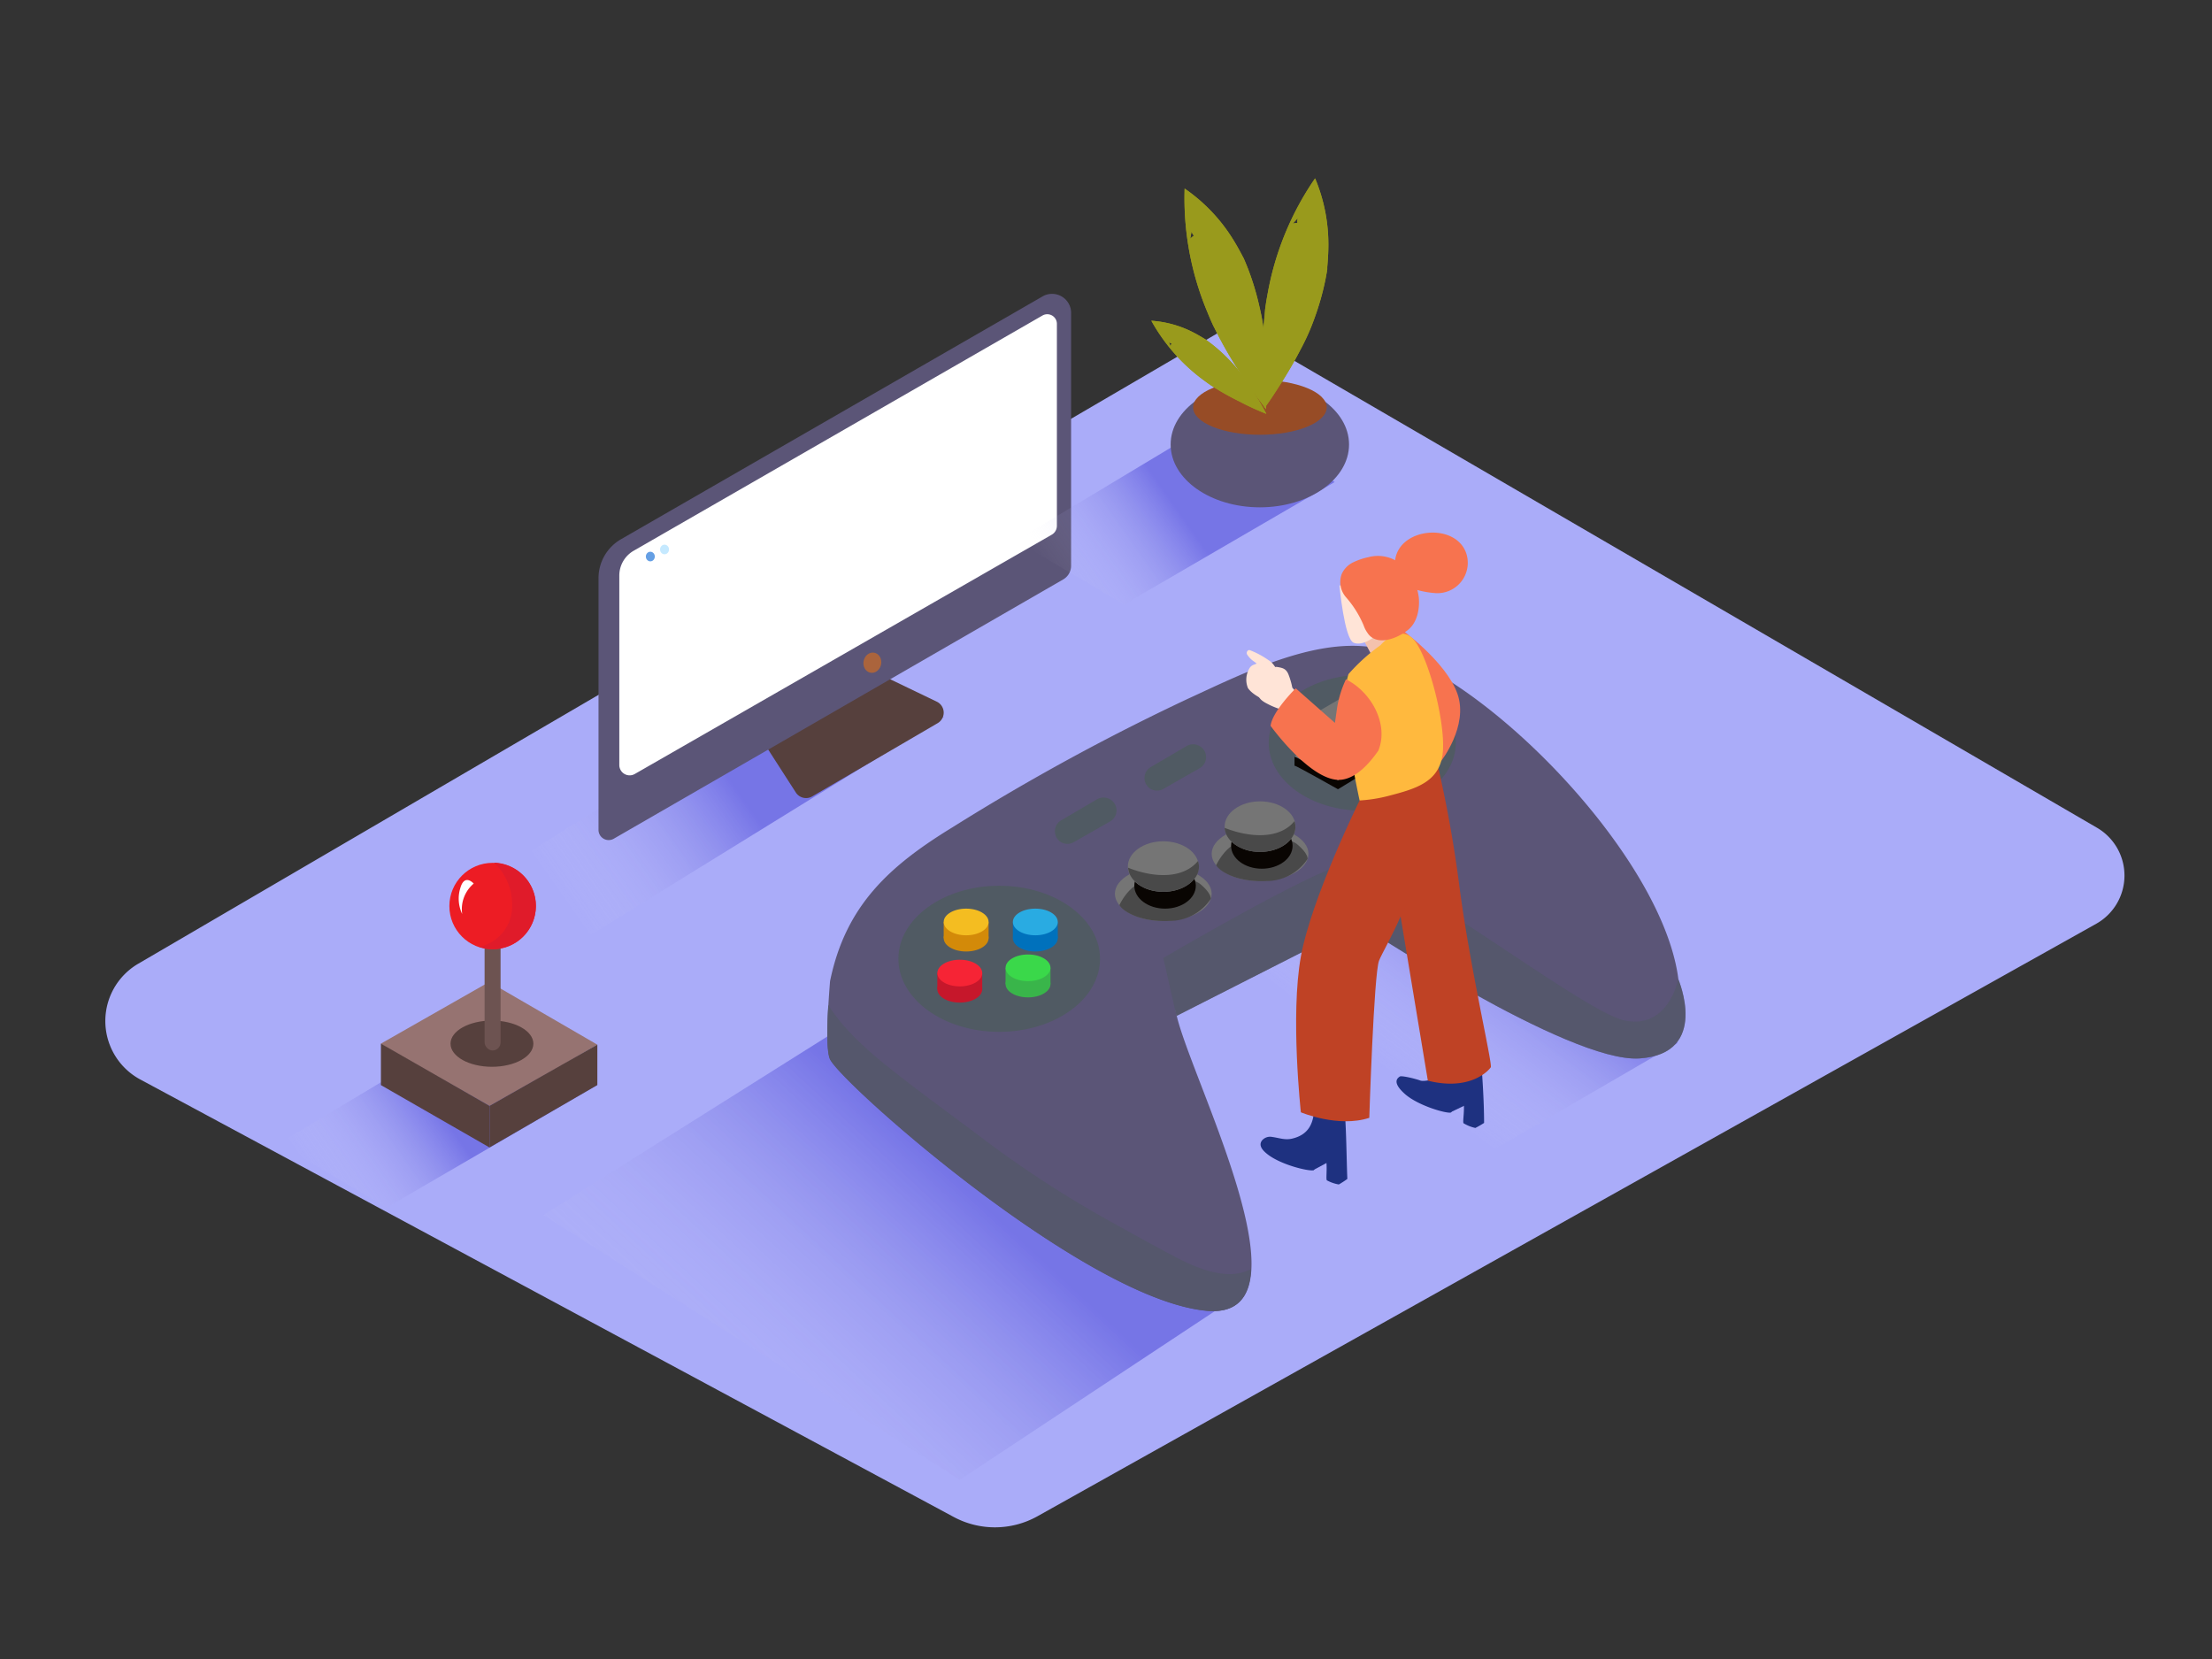 <svg id="Layer_1" data-name="Layer 1" xmlns="http://www.w3.org/2000/svg" xmlns:xlink="http://www.w3.org/1999/xlink" viewBox="0 0 400 300"><rect x="0" y="0" width="400" height="300" fill="#333333" stroke="none"/><defs><linearGradient id="linear-gradient" x1="102.13" y1="163.64" x2="133.38" y2="141.63" gradientUnits="userSpaceOnUse"><stop offset="0" stop-color="#fff" stop-opacity="0"/><stop offset="0.98" stop-color="#0800bf"/></linearGradient><linearGradient id="linear-gradient-2" x1="192.03" y1="106.9" x2="213.4" y2="91.86" xlink:href="#linear-gradient"/><linearGradient id="linear-gradient-3" x1="248.43" y1="192.09" x2="270.01" y2="163.42" xlink:href="#linear-gradient"/><linearGradient id="linear-gradient-4" x1="129.2" y1="261.22" x2="174.13" y2="212.75" xlink:href="#linear-gradient"/><linearGradient id="linear-gradient-5" x1="58.71" y1="215.94" x2="80.08" y2="200.9" xlink:href="#linear-gradient"/></defs><title>61-70</title><path d="M222.82,58.71l156.43,91a10,10,0,0,1-.14,17.31L187.62,274.18a15.77,15.77,0,0,1-15.17.13L25.32,195.18A12,12,0,0,1,25,174.27Z" fill="#aaacf9"/><path d="M153.15,118.28,93.54,155.41l12.32,14.24,64.79-40C164,125.13,158.95,123.88,153.15,118.28Z" opacity="0.32" fill="url(#linear-gradient)"/><path d="M159.85,122.29l9.56,4.6a2.2,2.2,0,0,1,.15,3.88L146.9,144a2.2,2.2,0,0,1-3-.71l-5.51-8.56" fill="#56403d"/><path d="M112.28,97.52,188.53,53.6a3.44,3.44,0,0,1,5.16,3v45.7a2.86,2.86,0,0,1-1.43,2.48L111,151.66a1.84,1.84,0,0,1-2.77-1.6V104.56A8.12,8.12,0,0,1,112.28,97.52Z" fill="#5b5577"/><path d="M188.52,57.05,114.59,99.59a5.18,5.18,0,0,0-2.6,4.49v34.26a1.87,1.87,0,0,0,2.8,1.62l75.4-43.27a1.85,1.85,0,0,0,.93-1.6V58.56A1.74,1.74,0,0,0,188.52,57.05Z" fill="#fff"/><ellipse cx="157.76" cy="119.85" rx="1.84" ry="1.61" transform="translate(10.23 252.09) rotate(-79.1)" fill="#ab643c"/><ellipse cx="117.6" cy="100.64" rx="0.81" ry="0.87" fill="#659fe4"/><ellipse cx="120.17" cy="99.36" rx="0.81" ry="0.87" fill="#c5e9ff"/><path d="M223.84,73.67,183.7,97.78l19.57,11.53,38.08-22.14C234.65,82.63,229.64,79.27,223.84,73.67Z" opacity="0.32" fill="url(#linear-gradient-2)"/><path d="M259.49,149.48l-49.13,23.75,54.91,37.5,38.08-22.14C296.65,184.05,265.28,155.08,259.49,149.48Z" opacity="0.32" fill="url(#linear-gradient-3)"/><path d="M156.14,183.32l-57.87,36.4,75.29,47.88L223,234.9C216.3,230.36,161.93,188.92,156.14,183.32Z" opacity="0.32" fill="url(#linear-gradient-4)"/><path d="M90.52,182.71,50.38,206.82l19.57,11.53L108,196.21C101.33,191.67,96.32,188.31,90.52,182.71Z" opacity="0.32" fill="url(#linear-gradient-5)"/><path d="M68.88,188.72c.25.4,19.64,11.26,19.64,11.26l13.42-7.53,6.08-3.54-7.48-4.34-12.08-7Z" fill="#967371"/><polygon points="88.52 199.98 88.52 207.5 108.02 196.21 108.02 188.91 88.52 199.98" fill="#56403d"/><polygon points="68.88 188.72 68.88 196.22 88.52 207.5 88.52 199.98 68.88 188.72" fill="#56403d"/><ellipse cx="88.96" cy="188.73" rx="7.49" ry="4.18" fill="#56403d"/><rect x="87.63" y="165.29" width="2.89" height="24.67" rx="1.45" ry="1.45" fill="#6d5351"/><circle cx="89.08" cy="163.85" r="7.82" fill="#ed1c24"/><path d="M89.32,156a10.31,10.31,0,0,1,3.29,7.39,7.56,7.56,0,0,1-5.94,7.84A7.81,7.81,0,1,0,89.32,156Z" fill="#e01b2a"/><path d="M85.66,159.78a6.05,6.05,0,0,0-2.08,5.5,6.42,6.42,0,0,1-.34-4.68C84,157.88,85.66,159.78,85.66,159.78Z" fill="#fff"/><path d="M250.45,117.55c-11.24-3.19-25.8,4.31-35.66,8.82a401.09,401.09,0,0,0-42.47,23.18c-11.45,7-19.4,14.15-22.22,27.87-.49,6.11-.75,12.22,0,14,1.54,4,45.89,43.42,68.06,45.58s-8.19-51.74-5.48-56.05,27-17.86,30.73-16.63,53.93,30.77,57.9,24.64C314,169.28,273.24,124,250.45,117.55Z" fill="#5b5577"/><path d="M303.48,177.05s-1.72,9.15-9.69,7.49-43.6-30.05-50.31-28.44-33.12,17.13-33.12,17.13l2.38,10.49L245.64,167s38,25.25,50.83,24.4S303.48,177.05,303.48,177.05Z" fill="#5b5577"/><path d="M221.62,230.37c-3.33-.25-6.48-1.7-9.4-3.24-3.78-2-7.53-4.08-11.26-6.16a197.62,197.62,0,0,1-23.14-15c-5.81-4.4-11.77-8.65-17.45-13.22-3.95-3.18-7.85-6.71-10.59-11-.25,4.45-.28,8.31.26,9.7,1.54,4,45.89,43.42,68.06,45.58,5.65.55,7.88-2.54,8.13-7.52A8.88,8.88,0,0,1,221.62,230.37Z" fill="#5b5577"/><path d="M303.48,177.05s-1.72,9.15-9.69,7.49-43.6-30.05-50.31-28.44-33.12,17.13-33.12,17.13l2.38,10.49L245.64,167s38,25.25,50.83,24.4S303.48,177.05,303.48,177.05Z" fill="#505a63" opacity="0.52"/><path d="M221.62,230.37c-3.33-.25-6.48-1.7-9.4-3.24-3.78-2-7.53-4.08-11.26-6.16a197.62,197.62,0,0,1-23.14-15c-5.81-4.4-11.77-8.65-17.45-13.22-3.95-3.18-7.85-6.71-10.59-11-.25,4.45-.28,8.31.26,9.7,1.54,4,45.89,43.42,68.06,45.58,5.65.55,7.88-2.54,8.13-7.52A8.88,8.88,0,0,1,221.62,230.37Z" fill="#505a63" opacity="0.52"/><ellipse cx="246.34" cy="134.32" rx="16.92" ry="12.27" fill="#505a63"/><ellipse cx="180.69" cy="173.38" rx="18.23" ry="13.21" fill="#505a63"/><ellipse cx="210.36" cy="161.62" rx="8.75" ry="4.92" fill="#757575"/><path d="M202.42,163.68s1.71-3.76,4.46-4.16,8.21-1.31,10.22.39,1.85,2.62,1.85,2.62a8.89,8.89,0,0,1-7.41,4C206.16,166.8,203.05,164.77,202.42,163.68Z" fill="#494949"/><ellipse cx="210.68" cy="160.17" rx="5.56" ry="4.14" fill="#090502"/><ellipse cx="210.36" cy="156.7" rx="6.41" ry="4.57" fill="#757575"/><path d="M204,156.91c.16,2.43,3,4.36,6.4,4.36s6.41-2,6.41-4.57a3.33,3.33,0,0,0-.18-1C213.78,159.12,208.29,158.63,204,156.91Z" fill="#494949"/><ellipse cx="227.86" cy="154.4" rx="8.75" ry="4.92" fill="#757575"/><path d="M219.92,156.47s1.71-3.76,4.46-4.16,8.21-1.31,10.22.39,1.85,2.62,1.85,2.62a8.89,8.89,0,0,1-7.41,4C223.66,159.58,220.55,157.55,219.92,156.47Z" fill="#494949"/><ellipse cx="228.18" cy="152.95" rx="5.56" ry="4.14" fill="#090502"/><ellipse cx="227.86" cy="149.48" rx="6.41" ry="4.57" fill="#757575"/><path d="M221.45,149.7c.16,2.43,3,4.36,6.4,4.36s6.41-2,6.41-4.57a3.33,3.33,0,0,0-.18-1C231.28,151.9,225.79,151.42,221.45,149.7Z" fill="#494949"/><path d="M191.86,148.36l6.5-3.81a2.3,2.3,0,0,1,2.38,0l.09.05a2.3,2.3,0,0,1-.08,3.94l-6.59,3.76a2.3,2.3,0,0,1-2.37-.06h0A2.3,2.3,0,0,1,191.86,148.36Z" fill="#505a63"/><path d="M208.06,138.73l6.5-3.81a2.3,2.3,0,0,1,2.38,0l.09.05a2.3,2.3,0,0,1-.08,3.94l-6.59,3.76a2.3,2.3,0,0,1-2.37-.06h0A2.3,2.3,0,0,1,208.06,138.73Z" fill="#505a63"/><path d="M234.09,138.44c.38.06,7.86,4.28,7.86,4.28L259.6,132l-8-4.85-17.51,11.27" fill="#090502"/><path d="M234.94,132.3l16.34,9.51s7.09-4.53,6.9-4.75-16-9-16-9Z" fill="#090502"/><polygon points="234.94 130.68 234.94 132.3 237.4 131.8 234.94 130.68" fill="#090502"/><polygon points="259.6 130.39 259.6 132.02 257.6 131.61 259.6 130.39" fill="#090502"/><polygon points="258.18 135.43 258.18 137.05 257.13 137.76 256.79 136.6 258.18 135.43" fill="#090502"/><polygon points="234.09 138.45 234.09 136.82 236.37 137.14 235.38 138.03 234.09 138.45" fill="#090502"/><path d="M234.09,136.82c.38.06,7.86,4.28,7.86,4.28l17.65-10.71-8-4.85-17.51,11.27" fill="#757575"/><path d="M234.94,130.68l16.34,9.51s7.09-4.53,6.9-4.75-16-9-16-9Z" fill="#757575"/><ellipse cx="173.56" cy="178.89" rx="4.06" ry="2.41" fill="#c6172b"/><polyline points="169.5 178.89 169.5 175.96 177.62 175.96 177.62 178.89" fill="#c6172b"/><ellipse cx="173.56" cy="175.96" rx="4.06" ry="2.41" fill="#f62435"/><ellipse cx="174.71" cy="169.65" rx="4.06" ry="2.41" fill="#d38a09"/><polyline points="170.65 169.65 170.65 166.72 178.77 166.72 178.77 169.65" fill="#d38a09"/><ellipse cx="174.71" cy="166.72" rx="4.06" ry="2.41" fill="#f4bd21"/><ellipse cx="187.22" cy="169.65" rx="4.06" ry="2.41" fill="#0071bc"/><polyline points="183.16 169.65 183.16 166.72 191.28 166.72 191.28 169.65" fill="#0071bc"/><ellipse cx="187.22" cy="166.72" rx="4.06" ry="2.41" fill="#29abe2"/><ellipse cx="185.9" cy="177.95" rx="4.06" ry="2.41" fill="#39b54a"/><polyline points="181.84 177.95 181.84 175.01 189.96 175.01 189.96 177.95" fill="#39b54a"/><ellipse cx="185.9" cy="175.01" rx="4.06" ry="2.41" fill="#3ad84a"/><ellipse cx="227.82" cy="80.38" rx="16.13" ry="11.36" fill="#5b5577"/><ellipse cx="227.83" cy="73.67" rx="12.08" ry="4.95" fill="#974c26"/><path d="M228.64,73.79c1-1.33,1.9-2.73,2.9-4.3,1.28-2,2.48-4.05,3.57-6.16a40.7,40.7,0,0,0,2.61-5.84,48.74,48.74,0,0,0,1.91-6.69c.12-.6.23-1.2.33-1.8,0-.28.05-.25.05-.21s0-.19,0-.52c.11-1.22.19-2.44.2-3.67a30.84,30.84,0,0,0-2.4-12.35,53.25,53.25,0,0,0-8.62,21.09q-.13.68-.24,1.36s-.12.83-.17,1.16L228.69,57q-.09.86-.16,1.73c-.18,2.22-.26,4.46-.25,6.69C228.28,68.21,228.42,71,228.64,73.79Zm5.14-33.34q.44-.5.9-1h0a2,2,0,0,0-.06.87A2.77,2.77,0,0,0,233.78,40.45Z" fill="#999a1c"/><path d="M228.94,74c.08-1.63.12-3.33.12-5.18,0-2.37-.11-4.75-.33-7.11a40.7,40.7,0,0,0-1-6.32,48.74,48.74,0,0,0-2-6.66c-.22-.57-.45-1.13-.69-1.69-.11-.26-.09-.24-.07-.2l-.25-.46c-.57-1.08-1.16-2.16-1.81-3.19a30.84,30.84,0,0,0-8.69-9.09,53.25,53.25,0,0,0,4.14,22.4q.26.64.53,1.27l.48,1.07.51,1q.39.78.8,1.54c1.05,2,2.19,3.89,3.4,5.76C225.63,69.49,227.25,71.77,228.94,74Zm-13.7-30.82q.1-.66.24-1.31h0a2,2,0,0,0,.42.76A2.77,2.77,0,0,0,215.25,43.16Z" fill="#999a1c"/><path d="M229,74.84c-.48-.91-1-1.84-1.61-2.84-.77-1.28-1.59-2.53-2.47-3.73a25.6,25.6,0,0,0-2.56-3.1,30.65,30.65,0,0,0-3.24-2.95l-.92-.69c-.14-.1-.12-.1-.1-.09l-.28-.17c-.66-.4-1.32-.79-2-1.14A19.39,19.39,0,0,0,208.2,58a33.49,33.49,0,0,0,9.47,10.75l.7.51.6.42.61.39.93.57q1.81,1.08,3.7,2C225.78,73.48,227.39,74.19,229,74.84ZM211.68,62.63q-.16-.39-.29-.78h0a1.26,1.26,0,0,0,.47.27A1.74,1.74,0,0,0,211.68,62.63Z" fill="#999a1c"/><path d="M228.64,73.79c1-1.33,1.9-2.73,2.9-4.3,1.28-2,2.48-4.05,3.57-6.16a40.7,40.7,0,0,0,2.61-5.84,48.74,48.74,0,0,0,1.91-6.69c.12-.6.23-1.2.33-1.8,0-.28.05-.25.05-.21s0-.19,0-.52c.11-1.22.19-2.44.2-3.67a30.84,30.84,0,0,0-2.4-12.35,53.25,53.25,0,0,0-8.62,21.09q-.13.68-.24,1.36s-.12.83-.17,1.16L228.69,57q-.09.86-.16,1.73c-.18,2.22-.26,4.46-.25,6.69C228.28,68.21,228.42,71,228.64,73.79Zm5.14-33.34q.44-.5.9-1h0a2,2,0,0,0-.06.87A2.77,2.77,0,0,0,233.78,40.45Z" fill="#999a1c"/><path d="M228.94,74c.08-1.63.12-3.33.12-5.18,0-2.37-.11-4.75-.33-7.11a40.7,40.7,0,0,0-1-6.32,48.74,48.74,0,0,0-2-6.66c-.22-.57-.45-1.13-.69-1.69-.11-.26-.09-.24-.07-.2l-.25-.46c-.57-1.08-1.16-2.16-1.81-3.19a30.84,30.84,0,0,0-8.69-9.09,53.25,53.25,0,0,0,4.14,22.4q.26.64.53,1.27l.48,1.07.51,1q.39.78.8,1.54c1.05,2,2.19,3.89,3.4,5.76C225.63,69.49,227.25,71.77,228.94,74Zm-13.7-30.82q.1-.66.24-1.31h0a2,2,0,0,0,.42.76A2.77,2.77,0,0,0,215.25,43.16Z" fill="#999a1c"/><path d="M229,74.84c-.48-.91-1-1.84-1.61-2.84-.77-1.28-1.59-2.53-2.47-3.73a25.6,25.6,0,0,0-2.56-3.1,30.65,30.65,0,0,0-3.24-2.95l-.92-.69c-.14-.1-.12-.1-.1-.09l-.28-.17c-.66-.4-1.32-.79-2-1.14A19.39,19.39,0,0,0,208.2,58a33.49,33.49,0,0,0,9.47,10.75l.7.51.6.42.61.39.93.57q1.81,1.08,3.7,2C225.78,73.48,227.39,74.19,229,74.84ZM211.68,62.63q-.16-.39-.29-.78h0a1.26,1.26,0,0,0,.47.27A1.74,1.74,0,0,0,211.68,62.63Z" fill="#999a1c"/><polygon points="246.59 115.77 248 118.39 251.61 116.53 250.77 113.84 246.59 115.77" fill="#f4c2ae"/><path d="M253.14,113.6s8.35,6,10.41,11.85-3,12.24-3,12.24" fill="#f7734f"/><polyline points="262.28 201.14 266.47 199.14 264.77 194.7 261.49 196.04" fill="#1e3180"/><path d="M267.68,189.54H263c-.1,1.91-.53,4.25-2.18,5-.65.39-3.18,1.16-4,.85s-3.4-.95-3.71-.71-1.51.95.91,3.12,7.63,3.61,8.33,3.38-.86-4.55,1.09-3.89c2.13.72.9,5.45,1.22,5.83a7,7,0,0,0,2.13.85,16.59,16.59,0,0,0,1.58-.91C268.36,198.53,268,194,267.68,189.54Z" fill="#1e3180"/><polyline points="237.5 211.58 241.6 209.38 239.7 205.03 236.48 206.51" fill="#1e3180"/><path d="M242.93,198.27,237.65,200c0,3-.92,5.18-4,5.9-1.3.3-2.32-.13-3.58-.3a1.92,1.92,0,0,0-1.86.63c-.69.91.13,1.79.85,2.38,2.51,2.07,7.79,3.26,8.48,3s-1.07-4.51.92-3.94c2.16.62,1.15,5.4,1.48,5.77a7,7,0,0,0,2.16.75,16.59,16.59,0,0,0,1.54-1C243.46,208.69,243.47,202.75,242.93,198.27Z" fill="#1e3180"/><path d="M258.64,132.86A223.55,223.55,0,0,1,263.87,160c1.88,14.66,6.07,32.44,5.71,33s-3.7,4.34-11.38,2.42l-8.82-53.14" fill="#bf4225"/><path d="M245.86,144.75s-8.69,17.58-10.62,28.22,0,28.17,0,28.17,6.75,2.84,12.37,1c0,0,.83-26,1.76-28.41s7.33-12.29,7.61-22.58-2.17-16-2.17-16" fill="#bf4225"/><path d="M243.72,132.68c-.48-3.54-.93-7.31.13-10.78a33.83,33.83,0,0,1,5.78-5.22s2.89-3.47,5.51-1.5c2.91,2.18,6.5,15.94,5.71,21.35-.73,5-5,6.15-9.91,7.43a26.72,26.72,0,0,1-5.08.79C245,140.75,244.27,136.73,243.72,132.68Z" fill="#ffb93e"/><path d="M242.22,105.89s.87,9.58,2.55,10.33,4.65-1.27,5.14-2.92,0-1.94-1.71-2-.5-.07-1.54-.47C244.46,110,247.6,104.56,242.22,105.89Z" fill="#ffe4d7"/><path d="M244.78,101.65a11.77,11.77,0,0,1,2.65-.89,6.63,6.63,0,0,1,6,1.32,9.61,9.61,0,0,1,3.14,6c.17,2-.27,4.48-1.95,5.82-2.09,1.67-5.77,3-7.35.52a5.1,5.1,0,0,1-.67-1.3A18.59,18.59,0,0,0,243.4,108a4.17,4.17,0,0,1-.77-4.21A4.28,4.28,0,0,1,244.78,101.65Z" fill="#f7734f"/><path d="M228.67,122.35a1.82,1.82,0,0,1,2-.32l-.2-.38a.5.5,0,0,1,0-.14c-.43-.22-.16-1,.41-.91,1,.16,1.63.27,2.08,1.27a13.65,13.65,0,0,1,.73,2.48,29.36,29.36,0,0,0,4.41,4.17c.5.41-.21,1.11-.71.71l-.2-.16a.55.55,0,0,1-.36.3.53.53,0,0,1-.34.75c.32.31.65.6,1,.91.47.47-.21,1.09-.71.71s-1.12-.83-1.67-1.25c.24.25.5.5.74.76.44.47-.27,1.18-.71.71-1.2-1.31-2.47-2.55-3.77-3.76a13.72,13.72,0,0,1-2.06-.86c-.74-.38-1.76-.91-1.78-1.87A6.53,6.53,0,0,1,228.67,122.35Z" fill="#ffe4d7"/><path d="M226,120.76c.35-.52.74-.53,1.25-.77l0,0-.44-.34a4.22,4.22,0,0,1-1.31-1.33c-.18-.35.13-.91.56-.73a15.46,15.46,0,0,1,3.42,1.85l0,0c1,.58,1.68,2.22,2.12,3,.31.56-.55,1.07-.86.5l-.25-.5a.52.52,0,0,1-.26.19c0,.09.08.17.13.26a.47.47,0,0,1,.06.3.46.46,0,0,1,.06.18c.07.51.5,1.4-.14,1.73a.58.58,0,0,1-.29.06l.81.85a.49.49,0,0,1-.26.83.41.41,0,0,1-.58.35c-1.4-.59-3.44-1.45-4.35-2.76A4,4,0,0,1,226,120.76Z" fill="#ffe4d7"/><path d="M234.31,124.47l7.09,6.25.41-2.88a19.65,19.65,0,0,1,1.58-5c4.64,2.31,7.79,8.19,5.85,12.91-1.72,2.46-4,4.9-6.6,5.24-5.36.7-12.88-9.74-12.88-9.74C230.09,128.6,234.31,124.47,234.31,124.47Z" fill="#f7734f"/><path d="M252.24,102c0-6.67,11.3-7.81,13-1.63a5.5,5.5,0,0,1-5.6,6.89,16.89,16.89,0,0,1-6.54-1.81" fill="#f7734f"/></svg>